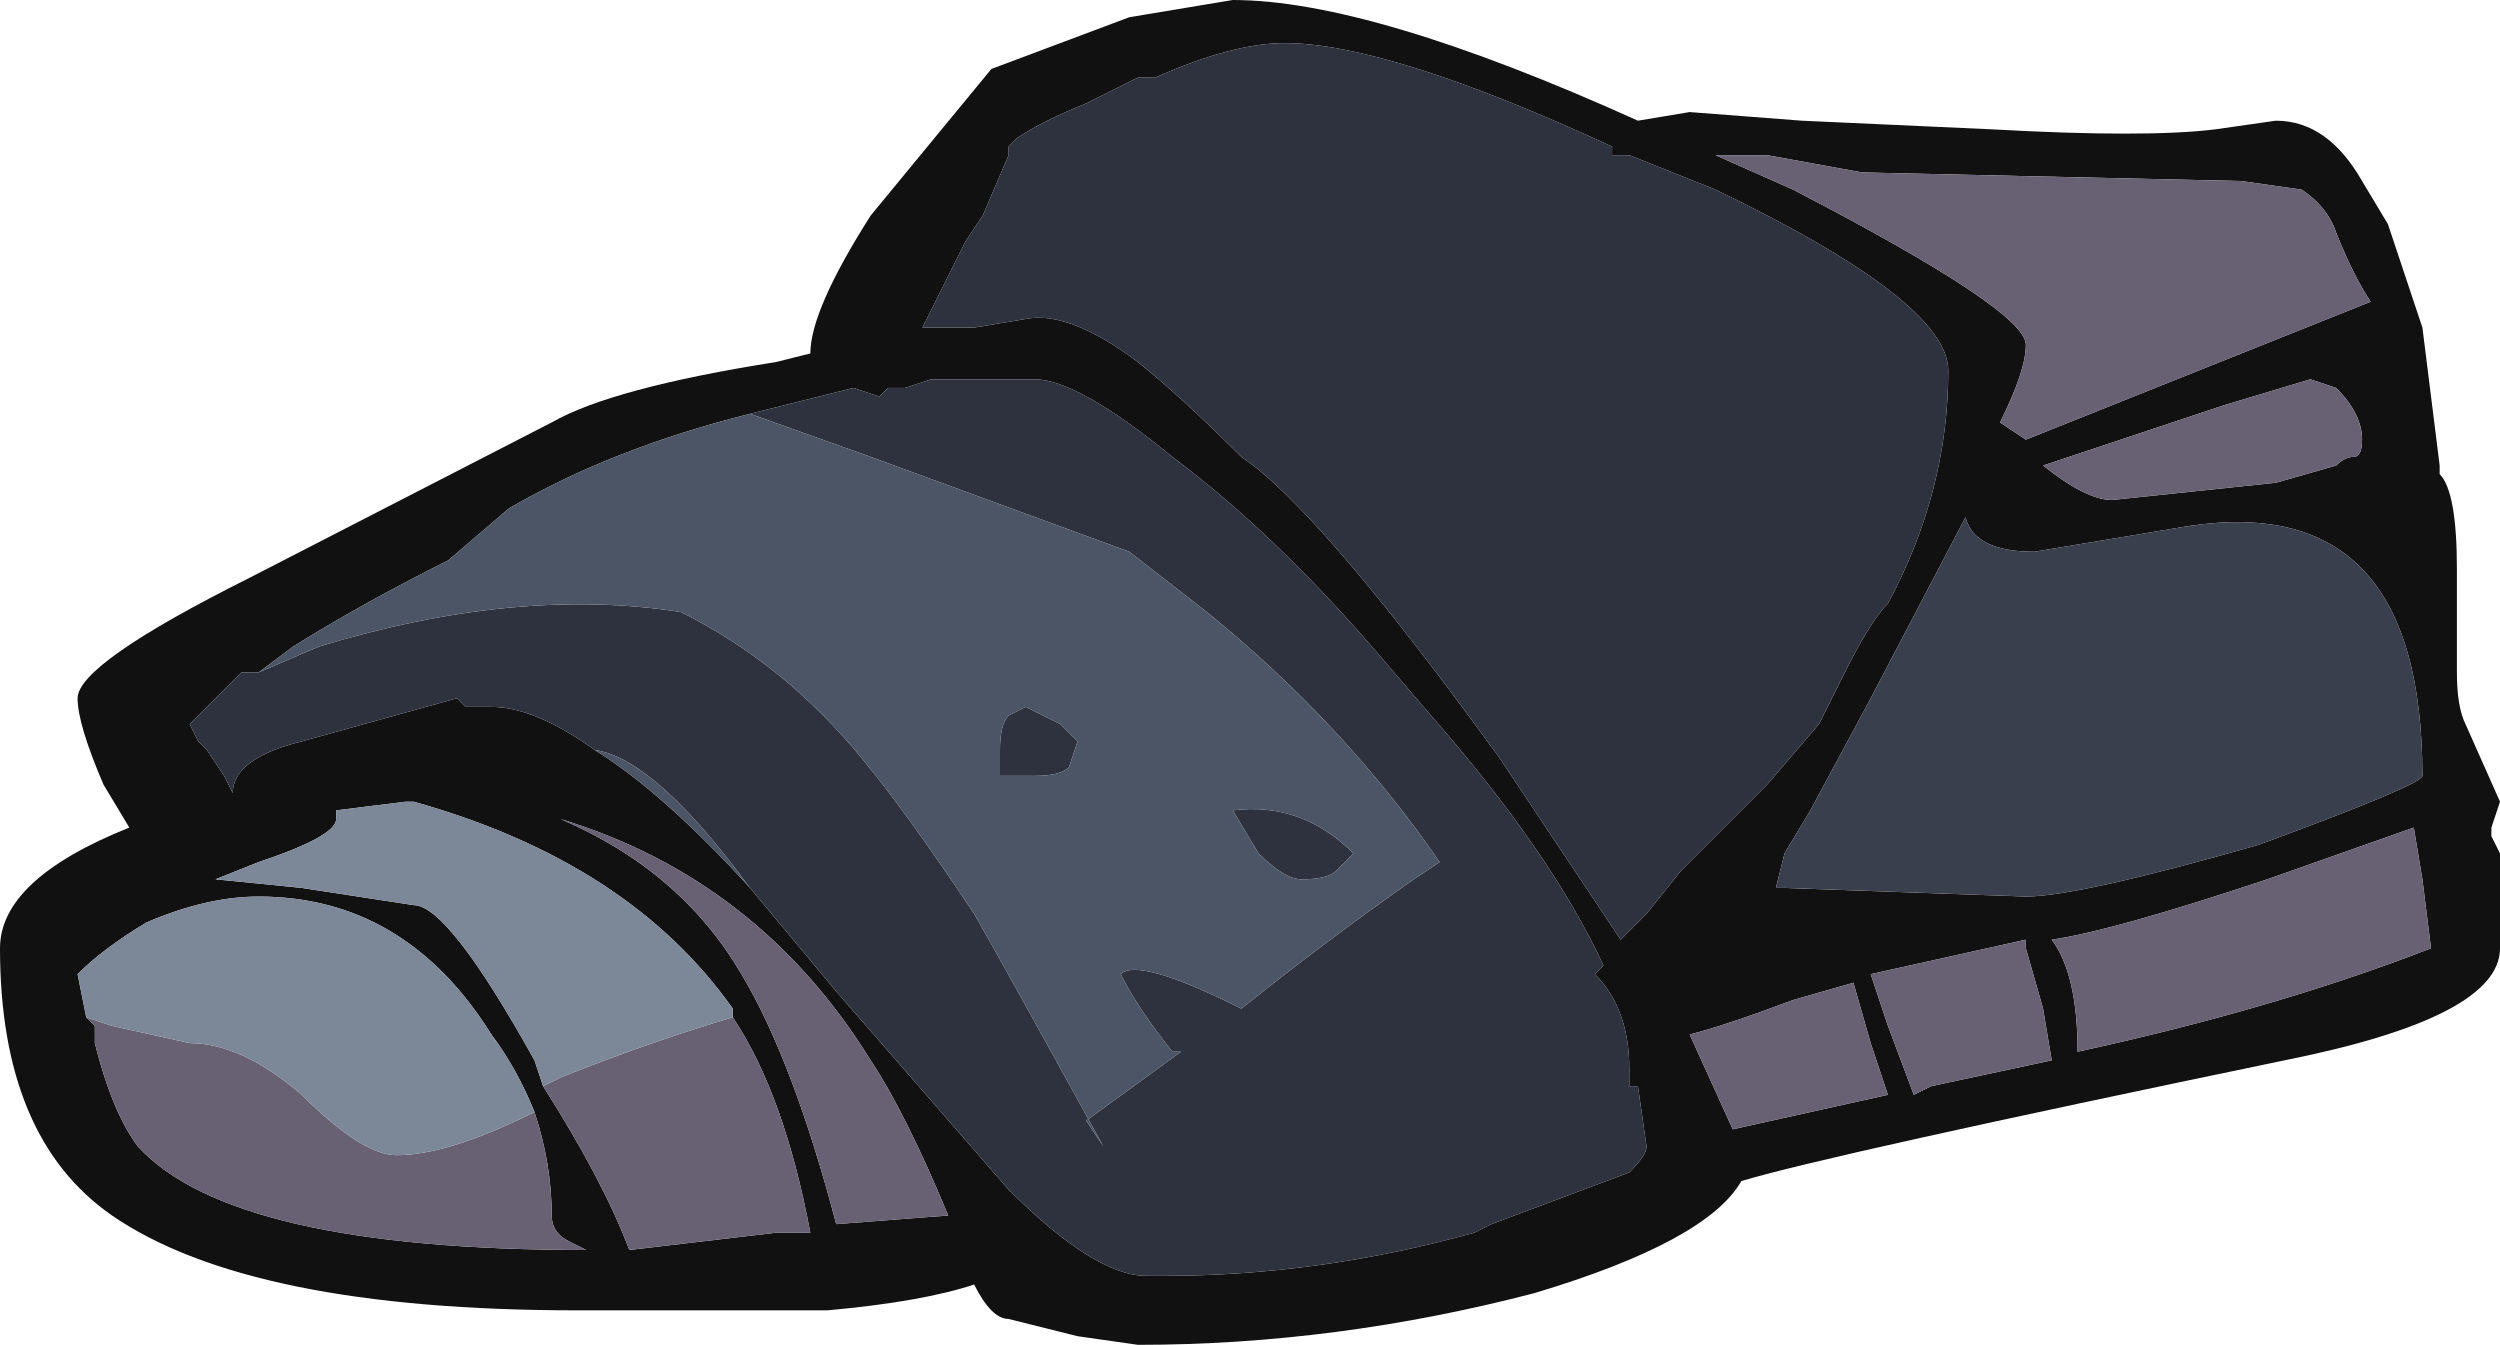 <?xml version="1.0" encoding="UTF-8" standalone="no"?>
<svg xmlns:ffdec="https://www.free-decompiler.com/flash" xmlns:xlink="http://www.w3.org/1999/xlink" ffdec:objectType="frame" height="54.6px" width="101.5px" xmlns="http://www.w3.org/2000/svg">
  <g transform="matrix(1.0, 0.0, 0.0, 1.0, 56.0, 50.05)">
    <use ffdec:characterId="715" height="7.8" transform="matrix(7.0, 0.0, 0.0, 7.0, -56.0, -50.05)" width="14.5" xlink:href="#shape0"/>
  </g>
  <defs>
    <g id="shape0" transform="matrix(1.0, 0.0, 0.0, 1.0, 8.0, 7.15)">
      <path d="M5.2 -6.45 Q5.5 -6.45 5.7 -6.1 L5.85 -5.85 6.05 -5.25 6.15 -4.45 6.15 -4.4 Q6.25 -4.3 6.25 -3.85 L6.25 -3.25 Q6.25 -3.05 6.3 -2.95 L6.5 -2.5 6.45 -2.35 6.45 -2.3 6.5 -2.2 6.5 -1.65 Q6.5 -1.25 5.25 -1.0 2.6 -0.45 2.1 -0.3 1.9 0.05 0.9 0.35 -0.25 0.65 -1.4 0.65 L-1.75 0.6 -2.15 0.5 Q-2.25 0.5 -2.35 0.3 -2.65 0.4 -3.2 0.45 L-4.65 0.45 Q-6.55 0.45 -7.35 -0.1 -8.0 -0.55 -8.0 -1.65 -8.0 -2.05 -7.25 -2.35 L-7.4 -2.6 Q-7.55 -2.95 -7.55 -3.1 -7.55 -3.3 -6.55 -3.8 L-4.8 -4.7 Q-4.45 -4.9 -3.5 -5.05 L-3.3 -5.1 Q-3.3 -5.35 -2.95 -5.9 L-2.25 -6.75 -1.45 -7.05 -0.85 -7.15 Q-0.05 -7.15 1.5 -6.45 L1.8 -6.5 2.45 -6.45 3.55 -6.4 Q4.45 -6.35 4.85 -6.4 L5.2 -6.45 M5.55 -5.8 Q5.5 -5.95 5.35 -6.05 L5.0 -6.1 2.8 -6.15 2.25 -6.25 1.95 -6.25 2.4 -6.05 Q3.75 -5.35 3.75 -5.15 3.75 -5.0 3.6 -4.7 L3.75 -4.6 5.75 -5.4 Q5.65 -5.55 5.55 -5.8 M4.25 -4.25 L5.2 -4.35 5.55 -4.45 Q5.6 -4.5 5.65 -4.5 5.7 -4.5 5.7 -4.6 5.7 -4.75 5.55 -4.9 L5.4 -4.95 4.9 -4.8 3.85 -4.45 Q4.1 -4.25 4.25 -4.25 M3.3 -5.0 Q3.3 -5.4 1.95 -6.05 L1.45 -6.25 1.35 -6.25 1.35 -6.3 Q0.05 -6.9 -0.55 -6.9 -0.85 -6.9 -1.3 -6.7 L-1.4 -6.7 -1.7 -6.55 Q-1.95 -6.45 -2.1 -6.35 L-2.15 -6.3 -2.15 -6.25 -2.3 -5.9 -2.4 -5.75 -2.65 -5.25 -2.35 -5.25 -2.05 -5.3 Q-1.8 -5.35 -1.4 -5.05 -1.15 -4.85 -0.8 -4.5 -0.35 -4.2 0.7 -2.75 L1.4 -1.7 1.55 -1.85 1.75 -2.1 2.25 -2.6 2.55 -2.95 2.7 -3.25 Q2.85 -3.55 2.95 -3.65 3.3 -4.3 3.3 -5.0 M3.4 -4.15 L2.85 -3.1 2.5 -2.45 2.35 -2.2 2.3 -2.0 2.35 -2.0 3.75 -1.95 Q4.05 -1.95 5.1 -2.25 6.05 -2.6 6.05 -2.65 6.05 -4.3 4.7 -4.1 L3.8 -3.95 Q3.45 -3.95 3.4 -4.15 M-3.65 -2.0 L-3.15 -1.4 -2.15 -0.25 Q-1.65 0.25 -1.35 0.25 L-1.25 0.25 Q-0.35 0.25 0.55 0.0 L0.65 -0.05 1.45 -0.35 Q1.55 -0.45 1.55 -0.5 L1.5 -0.85 1.45 -0.85 1.45 -0.95 Q1.45 -1.3 1.25 -1.5 L1.3 -1.55 Q1.0 -2.2 0.3 -3.0 L0.0 -3.35 Q-0.6 -4.05 -1.2 -4.5 -1.75 -4.95 -2.0 -4.95 L-2.6 -4.95 -2.75 -4.9 -2.85 -4.9 -2.9 -4.85 -3.05 -4.9 -3.65 -4.75 Q-4.45 -4.55 -5.05 -4.2 L-5.4 -3.9 Q-5.9 -3.65 -6.3 -3.4 L-6.5 -3.25 -6.6 -3.25 -6.9 -2.95 -6.85 -2.85 -6.8 -2.8 -6.7 -2.65 -6.65 -2.55 Q-6.65 -2.75 -6.25 -2.85 L-5.35 -3.1 -5.3 -3.05 -5.15 -3.05 Q-4.9 -3.05 -4.55 -2.8 -4.15 -2.55 -3.65 -2.0 M2.75 -1.45 L2.4 -1.35 Q2.0 -1.2 1.8 -1.15 L2.05 -0.6 2.95 -0.8 2.85 -1.1 2.75 -1.45 M4.05 -1.05 Q5.2 -1.3 6.1 -1.65 L6.05 -2.05 6.0 -2.35 5.15 -2.05 Q4.25 -1.75 3.9 -1.7 4.05 -1.5 4.05 -1.05 M3.75 -1.7 L2.85 -1.5 2.95 -1.2 3.1 -0.8 3.2 -0.85 3.9 -1.0 3.85 -1.3 3.75 -1.65 3.75 -1.7 M-3.75 -1.25 L-3.75 -1.3 Q-4.35 -2.15 -5.6 -2.5 L-5.65 -2.5 -6.05 -2.45 -6.05 -2.4 Q-6.05 -2.3 -6.5 -2.15 L-6.75 -2.05 -6.25 -2.0 -5.6 -1.9 Q-5.4 -1.9 -4.9 -1.0 L-4.85 -0.85 Q-4.5 -0.3 -4.35 0.1 L-3.5 0.0 -3.3 0.0 Q-3.45 -0.8 -3.75 -1.25 M-4.9 -0.7 Q-5.0 -0.95 -5.15 -1.15 -5.65 -1.95 -6.5 -1.95 -6.8 -1.95 -7.15 -1.8 -7.4 -1.65 -7.55 -1.5 L-7.5 -1.25 -7.45 -1.2 -7.45 -1.1 Q-7.35 -0.7 -7.2 -0.5 -6.65 0.1 -4.6 0.1 L-4.7 0.05 Q-4.8 0.0 -4.8 -0.1 -4.8 -0.4 -4.9 -0.7 M-3.15 -0.05 L-2.5 -0.1 Q-2.75 -0.7 -2.95 -1.0 -3.6 -2.05 -4.75 -2.4 -4.05 -2.1 -3.7 -1.5 -3.4 -1.0 -3.15 -0.05" fill="#111111" fill-rule="evenodd" stroke="none"/>
      <path d="M3.3 -5.0 Q3.3 -4.3 2.95 -3.65 2.85 -3.55 2.7 -3.25 L2.55 -2.95 2.25 -2.6 1.75 -2.1 1.55 -1.85 1.4 -1.7 0.7 -2.75 Q-0.35 -4.2 -0.8 -4.5 -1.15 -4.85 -1.4 -5.05 -1.8 -5.35 -2.05 -5.3 L-2.35 -5.25 -2.65 -5.25 -2.4 -5.75 -2.3 -5.9 -2.15 -6.25 -2.15 -6.3 -2.1 -6.35 Q-1.95 -6.45 -1.7 -6.55 L-1.4 -6.7 -1.3 -6.7 Q-0.85 -6.9 -0.55 -6.9 0.05 -6.9 1.35 -6.3 L1.35 -6.25 1.45 -6.25 1.95 -6.05 Q3.3 -5.4 3.3 -5.0 M-3.65 -4.75 L-3.05 -4.9 -2.9 -4.85 -2.85 -4.9 -2.75 -4.9 -2.6 -4.95 -2.0 -4.95 Q-1.75 -4.95 -1.2 -4.5 -0.6 -4.05 0.0 -3.35 L0.3 -3.0 Q1.0 -2.2 1.3 -1.55 L1.25 -1.5 Q1.45 -1.3 1.45 -0.95 L1.45 -0.85 1.5 -0.85 1.55 -0.5 Q1.55 -0.45 1.45 -0.35 L0.65 -0.05 0.55 0.0 Q-0.35 0.25 -1.25 0.25 L-1.35 0.25 Q-1.65 0.25 -2.15 -0.25 L-3.15 -1.4 -3.65 -2.0 Q-4.2 -2.75 -4.55 -2.8 -4.9 -3.05 -5.15 -3.05 L-5.3 -3.05 -5.35 -3.1 -6.25 -2.85 Q-6.65 -2.75 -6.65 -2.55 L-6.7 -2.65 -6.8 -2.8 -6.85 -2.85 -6.9 -2.95 -6.6 -3.25 -6.5 -3.25 -6.15 -3.4 Q-5.0 -3.75 -4.05 -3.6 -3.45 -3.3 -3.0 -2.75 -2.75 -2.45 -2.35 -1.85 -2.15 -1.5 -1.6 -0.5 L-1.7 -0.65 -1.15 -1.05 -1.2 -1.05 Q-1.4 -1.3 -1.5 -1.5 -1.4 -1.6 -0.8 -1.3 -0.3 -1.7 0.2 -2.05 L0.35 -2.15 Q-0.2 -2.95 -1.0 -3.6 L-1.45 -3.95 -2.95 -4.5 -3.65 -4.75 M-0.15 -2.2 L-0.25 -2.1 Q-0.3 -2.05 -0.45 -2.05 -0.55 -2.05 -0.7 -2.2 L-0.85 -2.45 Q-0.45 -2.5 -0.15 -2.2 M-2.05 -3.05 L-1.85 -2.95 -1.75 -2.85 -1.8 -2.7 Q-1.85 -2.65 -2.0 -2.65 L-2.2 -2.65 -2.2 -2.8 Q-2.2 -2.95 -2.15 -3.0 L-2.05 -3.05" fill="#2d323e" fill-rule="evenodd" stroke="none"/>
      <path d="M3.4 -4.15 Q3.45 -3.95 3.8 -3.95 L4.7 -4.1 Q6.05 -4.3 6.05 -2.65 6.05 -2.6 5.1 -2.25 4.05 -1.95 3.75 -1.95 L2.35 -2.0 2.3 -2.0 2.35 -2.2 2.5 -2.45 2.85 -3.1 3.4 -4.15" fill="#393f4d" fill-rule="evenodd" stroke="none"/>
      <path d="M-3.65 -4.75 L-2.95 -4.5 -1.45 -3.95 -1.0 -3.6 Q-0.2 -2.95 0.35 -2.15 L0.2 -2.05 Q-0.3 -1.7 -0.8 -1.3 -1.4 -1.6 -1.5 -1.5 -1.4 -1.3 -1.2 -1.05 L-1.15 -1.05 -1.7 -0.65 -1.6 -0.5 Q-2.15 -1.5 -2.35 -1.85 -2.75 -2.45 -3.0 -2.75 -3.45 -3.3 -4.05 -3.6 -5.0 -3.75 -6.15 -3.4 L-6.5 -3.25 -6.3 -3.4 Q-5.9 -3.65 -5.4 -3.9 L-5.05 -4.2 Q-4.45 -4.55 -3.65 -4.75 M-4.55 -2.8 Q-4.2 -2.75 -3.65 -2.0 -4.15 -2.55 -4.55 -2.8 M-2.05 -3.05 L-2.15 -3.0 Q-2.2 -2.95 -2.2 -2.8 L-2.2 -2.65 -2.0 -2.65 Q-1.85 -2.65 -1.8 -2.7 L-1.75 -2.85 -1.85 -2.95 -2.05 -3.05 M-0.15 -2.2 Q-0.45 -2.5 -0.85 -2.45 L-0.7 -2.2 Q-0.55 -2.05 -0.45 -2.05 -0.3 -2.05 -0.25 -2.1 L-0.15 -2.2" fill="#4c5566" fill-rule="evenodd" stroke="none"/>
      <path d="M4.25 -4.25 Q4.1 -4.25 3.85 -4.45 L4.9 -4.8 5.4 -4.95 5.55 -4.9 Q5.7 -4.75 5.7 -4.6 5.7 -4.5 5.65 -4.5 5.6 -4.5 5.55 -4.45 L5.2 -4.35 4.25 -4.25 M5.55 -5.8 Q5.65 -5.55 5.75 -5.4 L3.75 -4.6 3.6 -4.7 Q3.75 -5.0 3.75 -5.15 3.75 -5.35 2.4 -6.05 L1.95 -6.25 2.25 -6.25 2.8 -6.15 5.0 -6.1 5.35 -6.05 Q5.5 -5.95 5.55 -5.8 M3.75 -1.7 L3.75 -1.65 3.85 -1.3 3.9 -1.0 3.2 -0.85 3.1 -0.8 2.95 -1.2 2.85 -1.5 3.75 -1.7 M4.05 -1.05 Q4.05 -1.5 3.9 -1.7 4.25 -1.75 5.15 -2.05 L6.0 -2.35 6.05 -2.05 6.1 -1.65 Q5.2 -1.3 4.05 -1.05 M2.75 -1.45 L2.85 -1.1 2.95 -0.8 2.05 -0.6 1.8 -1.15 Q2.0 -1.2 2.4 -1.35 L2.75 -1.45 M-4.85 -0.85 L-4.75 -0.9 Q-4.25 -1.1 -3.75 -1.25 -3.45 -0.8 -3.3 0.0 L-3.5 0.0 -4.35 0.1 Q-4.5 -0.3 -4.85 -0.85 M-7.5 -1.25 L-7.35 -1.2 -6.9 -1.1 Q-6.6 -1.1 -6.25 -0.8 -5.9 -0.45 -5.7 -0.45 -5.4 -0.45 -4.9 -0.7 -4.8 -0.4 -4.8 -0.1 -4.8 0.0 -4.7 0.05 L-4.6 0.1 Q-6.65 0.1 -7.2 -0.5 -7.35 -0.7 -7.45 -1.1 L-7.45 -1.2 -7.5 -1.25 M-3.15 -0.05 Q-3.4 -1.0 -3.7 -1.5 -4.05 -2.1 -4.75 -2.4 -3.6 -2.05 -2.95 -1.0 -2.75 -0.7 -2.5 -0.1 L-3.15 -0.05" fill="#686174" fill-rule="evenodd" stroke="none"/>
      <path d="M-4.85 -0.85 L-4.9 -1.0 Q-5.4 -1.9 -5.6 -1.9 L-6.25 -2.0 -6.75 -2.05 -6.5 -2.15 Q-6.05 -2.3 -6.05 -2.4 L-6.05 -2.45 -5.65 -2.5 -5.6 -2.5 Q-4.35 -2.15 -3.75 -1.3 L-3.75 -1.25 Q-4.25 -1.1 -4.75 -0.9 L-4.85 -0.85 M-7.5 -1.25 L-7.55 -1.5 Q-7.4 -1.65 -7.15 -1.8 -6.8 -1.95 -6.5 -1.95 -5.65 -1.95 -5.15 -1.15 -5.0 -0.95 -4.9 -0.7 -5.4 -0.45 -5.7 -0.45 -5.9 -0.45 -6.25 -0.8 -6.6 -1.1 -6.9 -1.1 L-7.35 -1.2 -7.5 -1.25" fill="#7c8798" fill-rule="evenodd" stroke="none"/>
    </g>
  </defs>
</svg>
